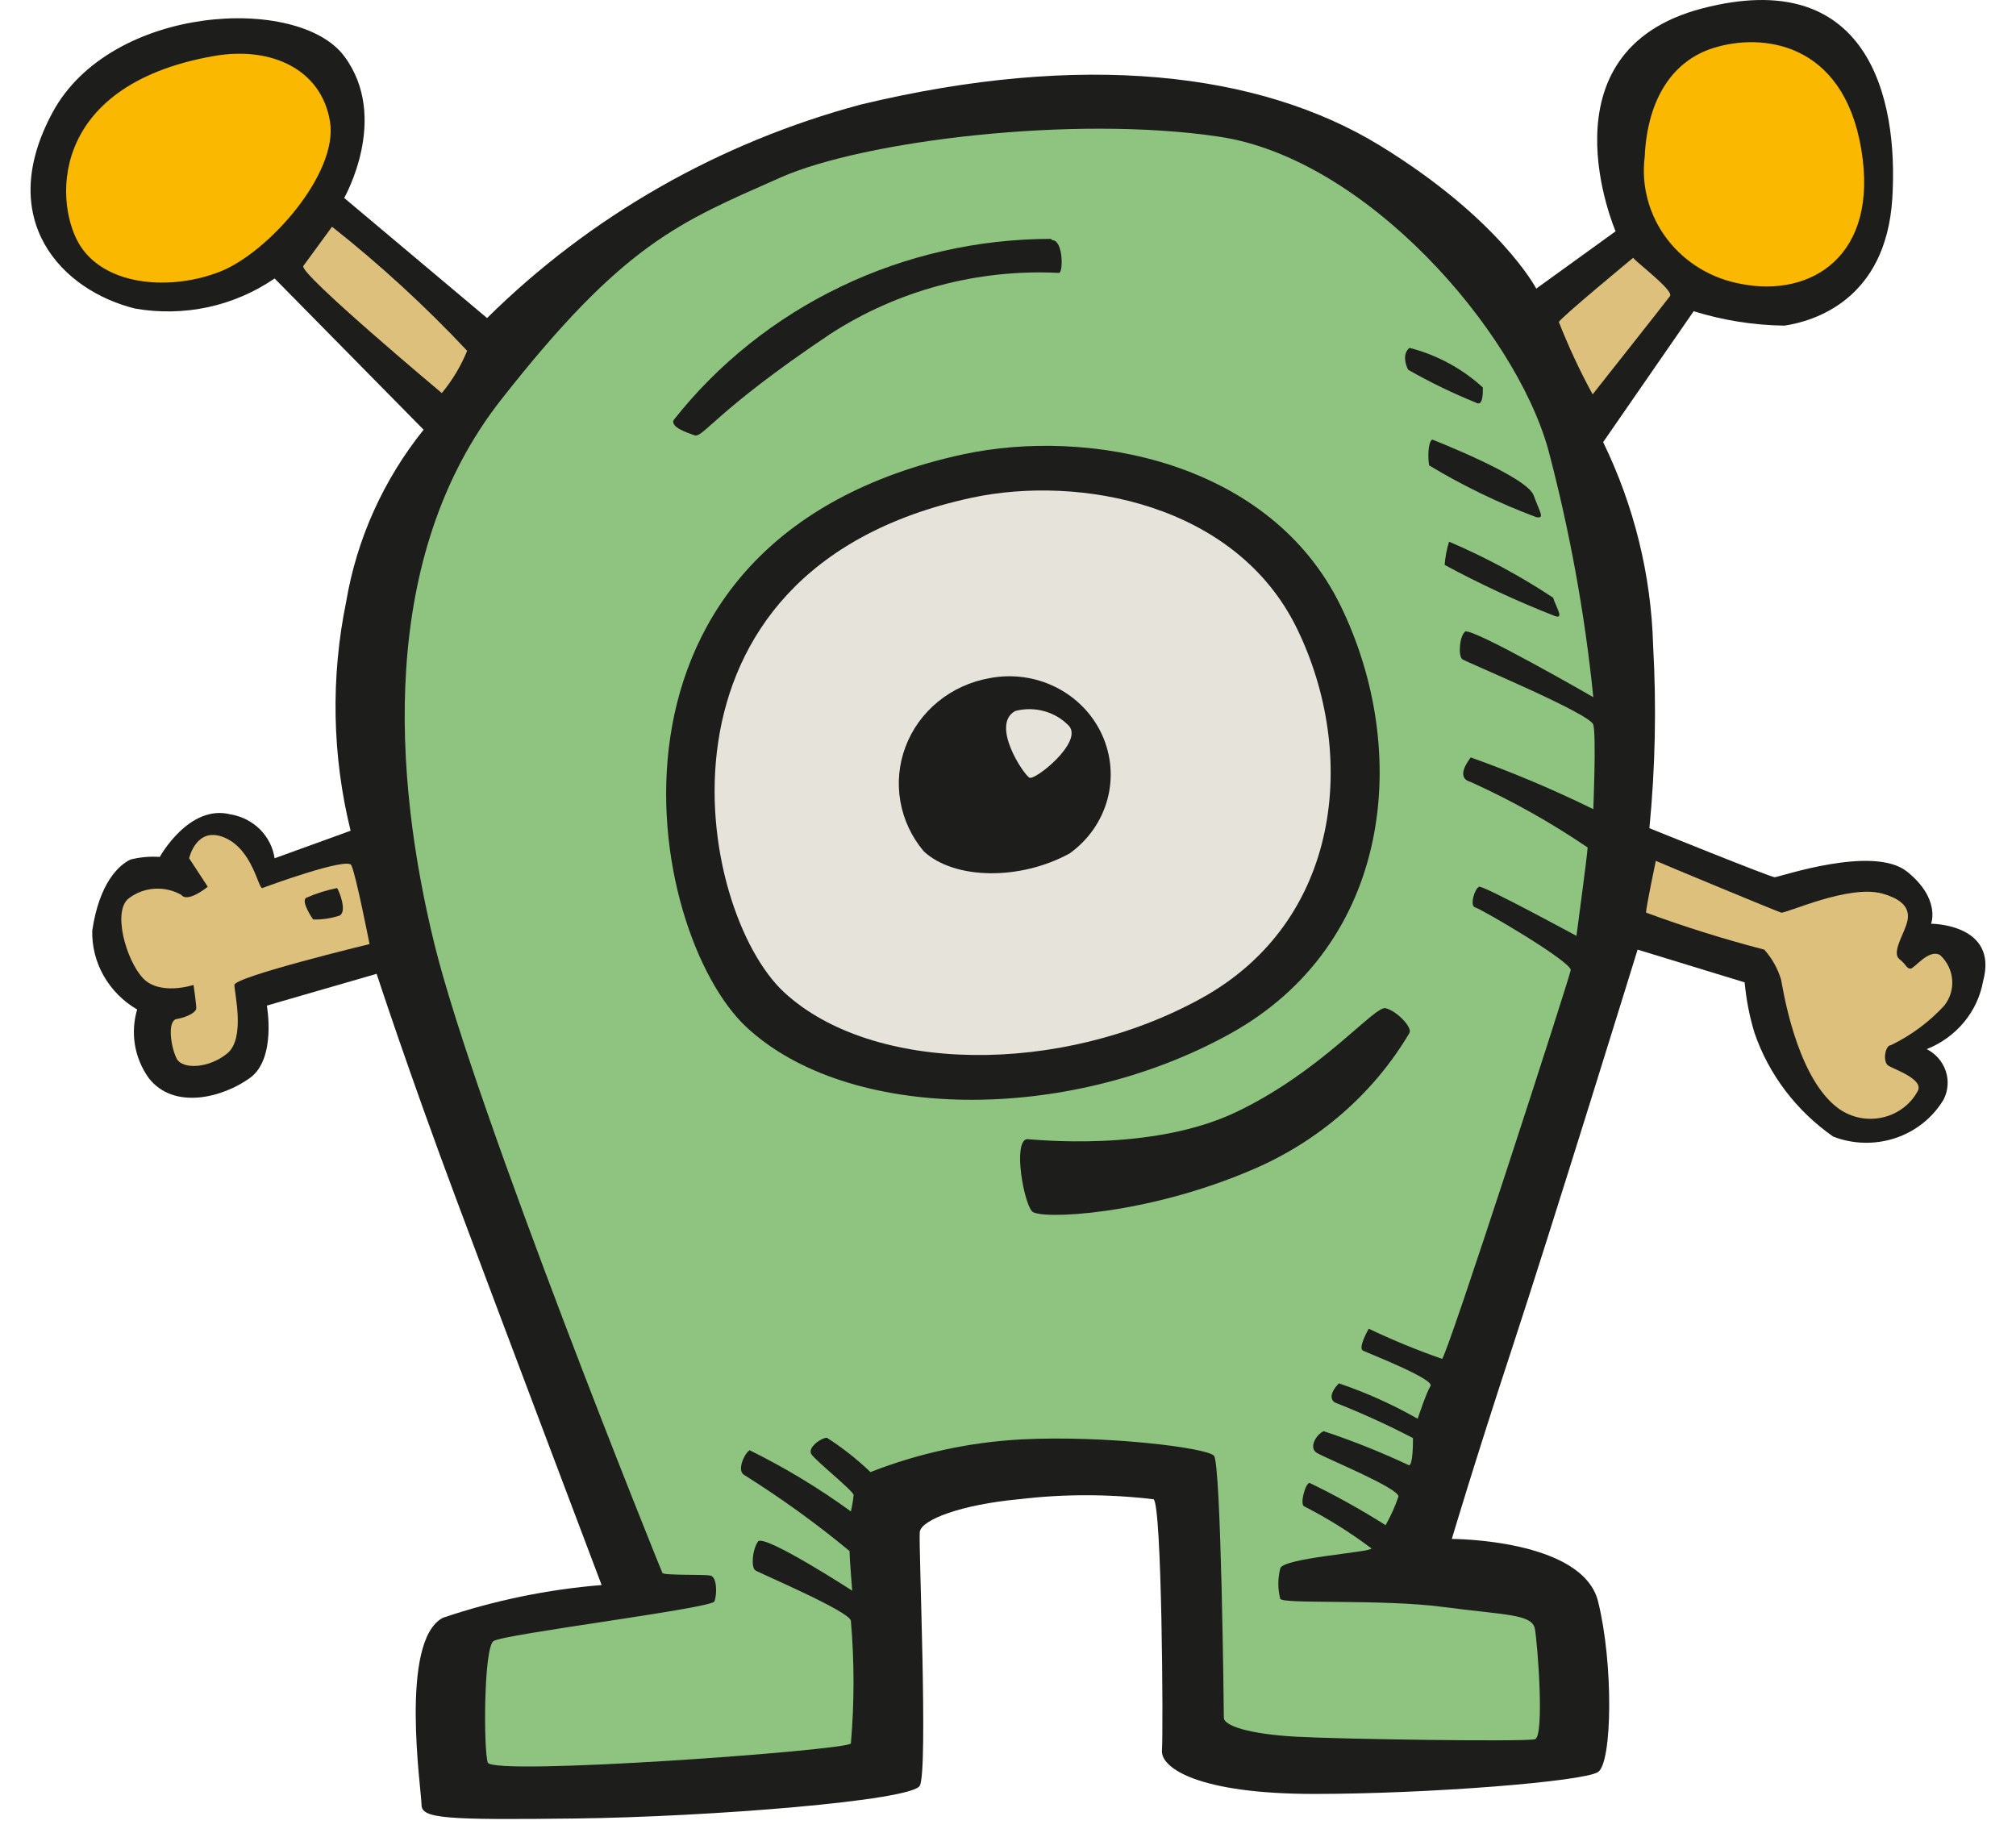 <svg width="33" height="30" viewBox="0 0 33 30" fill="none" xmlns="http://www.w3.org/2000/svg">
<path d="M7.973 5.206C9.658 3.539 11.768 2.334 14.088 1.712C17.716 0.839 20.618 1.177 22.587 2.382C24.555 3.588 25.147 4.724 25.147 4.724L26.446 3.786C26.446 3.786 25.169 0.839 27.867 0.137C30.566 -0.565 31.08 1.578 30.975 3.25C30.87 4.922 29.675 5.26 29.211 5.33C28.706 5.324 28.204 5.244 27.724 5.094L26.242 7.237C26.749 8.28 27.028 9.413 27.06 10.565C27.116 11.562 27.096 12.562 26.999 13.556C26.999 13.556 28.984 14.359 29.05 14.359C29.117 14.359 30.665 13.823 31.218 14.268C31.771 14.713 31.61 15.12 31.61 15.12C31.61 15.12 32.716 15.12 32.462 16.058C32.418 16.305 32.311 16.536 32.149 16.731C31.988 16.926 31.777 17.078 31.539 17.173C31.687 17.248 31.798 17.377 31.85 17.531C31.902 17.685 31.889 17.853 31.815 17.998C31.639 18.293 31.36 18.517 31.028 18.628C30.695 18.739 30.333 18.731 30.007 18.604C29.404 18.183 28.953 17.588 28.719 16.905C28.637 16.636 28.584 16.359 28.558 16.08L26.806 15.544C26.806 15.544 25.379 20.163 24.754 22.06C24.13 23.957 23.765 25.19 23.765 25.19C23.765 25.19 25.904 25.19 26.159 26.213C26.413 27.237 26.391 28.85 26.159 29.005C25.927 29.161 23.394 29.364 21.509 29.364C19.623 29.364 18.998 28.941 19.02 28.652C19.043 28.362 19.02 24.606 18.882 24.541C18.148 24.453 17.405 24.453 16.671 24.541C15.747 24.627 15.078 24.874 15.056 25.077C15.034 25.281 15.194 28.984 15.056 29.23C14.918 29.477 11.6 29.739 9.433 29.766C7.265 29.793 6.9 29.766 6.9 29.541C6.9 29.316 6.53 26.862 7.249 26.481C8.088 26.197 8.961 26.017 9.848 25.945C9.848 25.945 8.261 21.749 7.476 19.649C6.69 17.548 6.165 15.94 6.165 15.94L4.368 16.46C4.368 16.46 4.528 17.328 4.092 17.644C3.655 17.961 2.848 18.18 2.433 17.644C2.318 17.483 2.242 17.299 2.209 17.105C2.177 16.911 2.189 16.713 2.245 16.524C2.016 16.391 1.828 16.201 1.698 15.974C1.569 15.748 1.504 15.492 1.51 15.233C1.626 14.45 1.946 14.161 2.134 14.07C2.291 14.03 2.454 14.015 2.615 14.027C2.615 14.027 3.096 13.154 3.776 13.331C3.959 13.361 4.127 13.448 4.256 13.576C4.385 13.706 4.469 13.871 4.495 14.049L5.739 13.598C5.436 12.368 5.412 11.088 5.667 9.847C5.84 8.822 6.276 7.854 6.934 7.034L4.495 4.558C4.168 4.783 3.797 4.943 3.405 5.028C3.013 5.112 2.607 5.12 2.212 5.051C1.012 4.756 -0.094 3.599 0.863 1.836C1.819 0.073 4.882 -0.088 5.634 0.919C6.386 1.927 5.634 3.24 5.634 3.24L7.973 5.206Z" fill="#1D1D1B"/>
<path d="M3.401 14.515L3.096 14.049C3.096 14.049 3.213 13.513 3.677 13.711C4.141 13.909 4.23 14.563 4.296 14.536C4.363 14.509 5.679 14.027 5.75 14.161C5.822 14.295 6.049 15.453 6.049 15.453C6.049 15.453 3.837 15.989 3.837 16.122C3.837 16.256 4.02 16.996 3.721 17.242C3.423 17.489 2.986 17.51 2.892 17.328C2.798 17.146 2.732 16.707 2.892 16.68C3.052 16.653 3.213 16.573 3.213 16.503C3.213 16.433 3.168 16.122 3.168 16.122C3.168 16.122 2.615 16.305 2.339 16.01C2.063 15.715 1.83 14.895 2.118 14.697C2.239 14.608 2.384 14.555 2.536 14.547C2.688 14.538 2.839 14.574 2.969 14.649C3.074 14.783 3.401 14.515 3.401 14.515Z" fill="#DDC07C"/>
<path d="M5.518 14.536C5.562 14.606 5.679 14.917 5.562 14.986C5.422 15.032 5.274 15.054 5.126 15.051C5.126 15.051 4.921 14.761 5.01 14.697C5.172 14.625 5.343 14.571 5.518 14.536Z" fill="#1D1D1B"/>
<path d="M3.489 0.919C4.446 0.748 5.264 1.139 5.402 1.991C5.54 2.843 4.39 4.135 3.605 4.445C2.82 4.756 1.764 4.692 1.327 4.044C0.89 3.395 0.746 1.407 3.489 0.919Z" fill="#FAB900"/>
<path d="M5.435 3.711C6.223 4.334 6.962 5.013 7.647 5.742C7.545 5.992 7.405 6.225 7.232 6.434C7.232 6.434 4.882 4.467 4.965 4.354C5.048 4.242 5.435 3.711 5.435 3.711Z" fill="#DDC07C"/>
<path d="M28.05 0.785C28.829 0.539 30.168 0.673 30.466 2.436C30.765 4.199 29.637 4.869 28.509 4.649C28.021 4.564 27.585 4.301 27.29 3.915C26.995 3.528 26.863 3.047 26.922 2.57C26.966 1.589 27.403 0.984 28.05 0.785Z" fill="#FAB900"/>
<path d="M26.733 4.22C26.805 4.311 27.402 4.756 27.336 4.847C27.27 4.938 26.07 6.455 26.07 6.455C25.861 6.072 25.676 5.676 25.517 5.271C25.539 5.206 26.733 4.22 26.733 4.22Z" fill="#DDC07C"/>
<path d="M12.773 2.907C14.122 2.307 17.567 1.879 19.961 2.238C22.355 2.597 24.788 5.383 25.341 7.35C25.694 8.684 25.942 10.042 26.081 11.412C26.081 11.412 24.074 10.255 23.98 10.34C23.886 10.426 23.87 10.742 23.936 10.79C24.003 10.839 26.032 11.68 26.081 11.862C26.131 12.044 26.081 13.245 26.081 13.245C25.43 12.925 24.76 12.642 24.074 12.398C24.03 12.462 23.82 12.73 24.074 12.8C24.743 13.102 25.383 13.461 25.988 13.872C25.988 13.957 25.805 15.319 25.805 15.319C25.805 15.319 24.285 14.493 24.213 14.515C24.141 14.536 24.052 14.831 24.146 14.852C24.24 14.874 25.733 15.747 25.711 15.881C25.689 16.015 23.682 22.221 23.605 22.242C23.195 22.1 22.795 21.935 22.405 21.749C22.405 21.749 22.222 22.066 22.311 22.108C22.399 22.151 23.488 22.575 23.416 22.687C23.345 22.8 23.206 23.223 23.206 23.223C22.797 22.99 22.366 22.796 21.918 22.644C21.846 22.709 21.73 22.869 21.846 22.955C22.284 23.127 22.712 23.322 23.129 23.539C23.129 23.625 23.129 23.984 23.063 23.984C22.61 23.771 22.145 23.585 21.669 23.427C21.553 23.47 21.415 23.695 21.553 23.78C21.691 23.866 22.913 24.364 22.891 24.498C22.836 24.66 22.765 24.816 22.681 24.965C22.28 24.711 21.865 24.48 21.437 24.273C21.371 24.273 21.277 24.606 21.343 24.654C21.732 24.852 22.102 25.084 22.449 25.345C22.449 25.41 20.978 25.501 20.956 25.677C20.915 25.839 20.915 26.009 20.956 26.17C21 26.262 22.615 26.17 23.627 26.304C24.638 26.438 25.081 26.417 25.125 26.663C25.169 26.91 25.285 28.427 25.125 28.469C24.965 28.512 21.968 28.469 21.21 28.427C20.453 28.384 20.033 28.25 20.033 28.116C20.033 27.982 19.988 23.963 19.872 23.829C19.756 23.695 18.075 23.491 16.715 23.561C15.868 23.607 15.035 23.788 14.249 24.096C14.031 23.887 13.792 23.699 13.536 23.534C13.442 23.534 13.215 23.695 13.281 23.802C13.348 23.909 13.973 24.407 13.973 24.472C13.964 24.562 13.949 24.651 13.928 24.74C13.406 24.36 12.851 24.024 12.27 23.738C12.176 23.802 12.065 24.07 12.176 24.139C12.78 24.518 13.359 24.935 13.906 25.388C13.906 25.501 13.95 26.037 13.95 26.037C13.95 26.037 12.502 25.099 12.408 25.233C12.314 25.367 12.292 25.656 12.364 25.704C12.435 25.752 13.906 26.374 13.928 26.529C13.986 27.198 13.986 27.87 13.928 28.539C13.84 28.652 8.056 29.075 7.984 28.85C7.913 28.625 7.918 26.974 8.078 26.862C8.239 26.749 11.65 26.326 11.694 26.213C11.739 26.101 11.739 25.811 11.628 25.79C11.518 25.768 10.865 25.79 10.843 25.747C10.821 25.704 7.78 18.175 7.111 15.453C6.442 12.73 6.187 9.113 8.2 6.546C10.213 3.979 11.114 3.642 12.773 2.907Z" fill="#8EC480"/>
<path d="M17.224 3.931C17.406 3.931 17.406 4.467 17.334 4.467C16.003 4.4 14.686 4.753 13.58 5.474C11.717 6.723 11.507 7.173 11.368 7.125C11.23 7.077 10.981 6.991 11.025 6.878C11.75 5.957 12.685 5.21 13.756 4.695C14.827 4.18 16.006 3.911 17.202 3.91L17.224 3.931Z" fill="#1D1D1B"/>
<path d="M23.073 5.694C23.523 5.81 23.935 6.033 24.273 6.343C24.273 6.455 24.273 6.659 24.157 6.589C23.776 6.435 23.407 6.256 23.051 6.053C23.001 5.962 22.957 5.785 23.073 5.694Z" fill="#1D1D1B"/>
<path d="M23.444 7.195C23.444 7.195 24.987 7.795 25.103 8.106C25.219 8.416 25.285 8.486 25.147 8.465C24.537 8.237 23.95 7.953 23.394 7.618C23.372 7.505 23.372 7.237 23.444 7.195Z" fill="#1D1D1B"/>
<path d="M23.72 8.867C24.316 9.121 24.886 9.428 25.423 9.783C25.468 9.938 25.628 10.163 25.423 10.072C24.815 9.833 24.222 9.557 23.648 9.247C23.657 9.118 23.681 8.99 23.72 8.867Z" fill="#1D1D1B"/>
<path d="M27.104 14.091C27.198 14.134 29.084 14.917 29.155 14.938C29.227 14.96 30.261 14.472 30.814 14.627C31.367 14.783 31.229 15.072 31.179 15.206C31.13 15.34 30.975 15.608 31.091 15.699C31.207 15.79 31.207 15.855 31.273 15.855C31.34 15.855 31.572 15.522 31.76 15.635C31.873 15.741 31.943 15.883 31.955 16.035C31.968 16.187 31.922 16.339 31.826 16.46C31.58 16.728 31.283 16.948 30.953 17.108C30.858 17.108 30.814 17.377 30.908 17.441C31.002 17.505 31.505 17.666 31.389 17.864C31.328 17.976 31.241 18.073 31.136 18.148C31.031 18.223 30.91 18.275 30.781 18.298C30.653 18.322 30.521 18.317 30.394 18.285C30.268 18.252 30.151 18.193 30.051 18.111C29.388 17.575 29.178 16.144 29.155 16.037C29.101 15.855 29.007 15.687 28.879 15.544C28.224 15.374 27.578 15.172 26.944 14.938C26.944 14.852 27.104 14.091 27.104 14.091Z" fill="#DDC07C"/>
<path d="M16.809 18.646C16.897 18.646 18.833 18.872 20.237 18.202C21.641 17.532 22.498 16.46 22.681 16.503C22.863 16.546 23.118 16.814 23.073 16.905C22.488 17.895 21.591 18.678 20.513 19.14C18.766 19.895 17.036 19.965 16.897 19.831C16.759 19.697 16.577 18.689 16.809 18.646Z" fill="#1D1D1B"/>
<path d="M15.769 7.436C17.821 6.996 20.79 7.548 21.945 9.917C23.101 12.286 22.797 15.453 20.126 16.926C17.456 18.4 13.878 18.357 12.22 16.814C10.561 15.27 9.367 8.824 15.769 7.436Z" fill="#1D1D1B"/>
<path d="M15.902 8.148C17.671 7.768 20.237 8.245 21.232 10.292C22.227 12.339 21.967 15.072 19.662 16.342C17.356 17.612 14.282 17.575 12.839 16.246C11.396 14.917 10.373 9.343 15.902 8.148Z" fill="#E6E4DA"/>
<path d="M16.195 11.101C16.565 11.029 16.949 11.081 17.284 11.249C17.619 11.417 17.885 11.69 18.038 12.024C18.191 12.358 18.223 12.732 18.127 13.086C18.031 13.439 17.814 13.75 17.511 13.968C16.704 14.413 15.626 14.402 15.122 13.936C14.923 13.7 14.79 13.418 14.738 13.117C14.685 12.817 14.715 12.508 14.823 12.222C14.931 11.935 15.115 11.681 15.355 11.485C15.596 11.288 15.886 11.156 16.195 11.101Z" fill="#1D1D1B"/>
<path d="M16.621 11.637C16.777 11.597 16.941 11.598 17.096 11.642C17.251 11.685 17.391 11.769 17.5 11.884C17.727 12.152 16.947 12.773 16.853 12.73C16.759 12.687 16.206 11.857 16.621 11.637Z" fill="#E6E4DA"/>
</svg>
